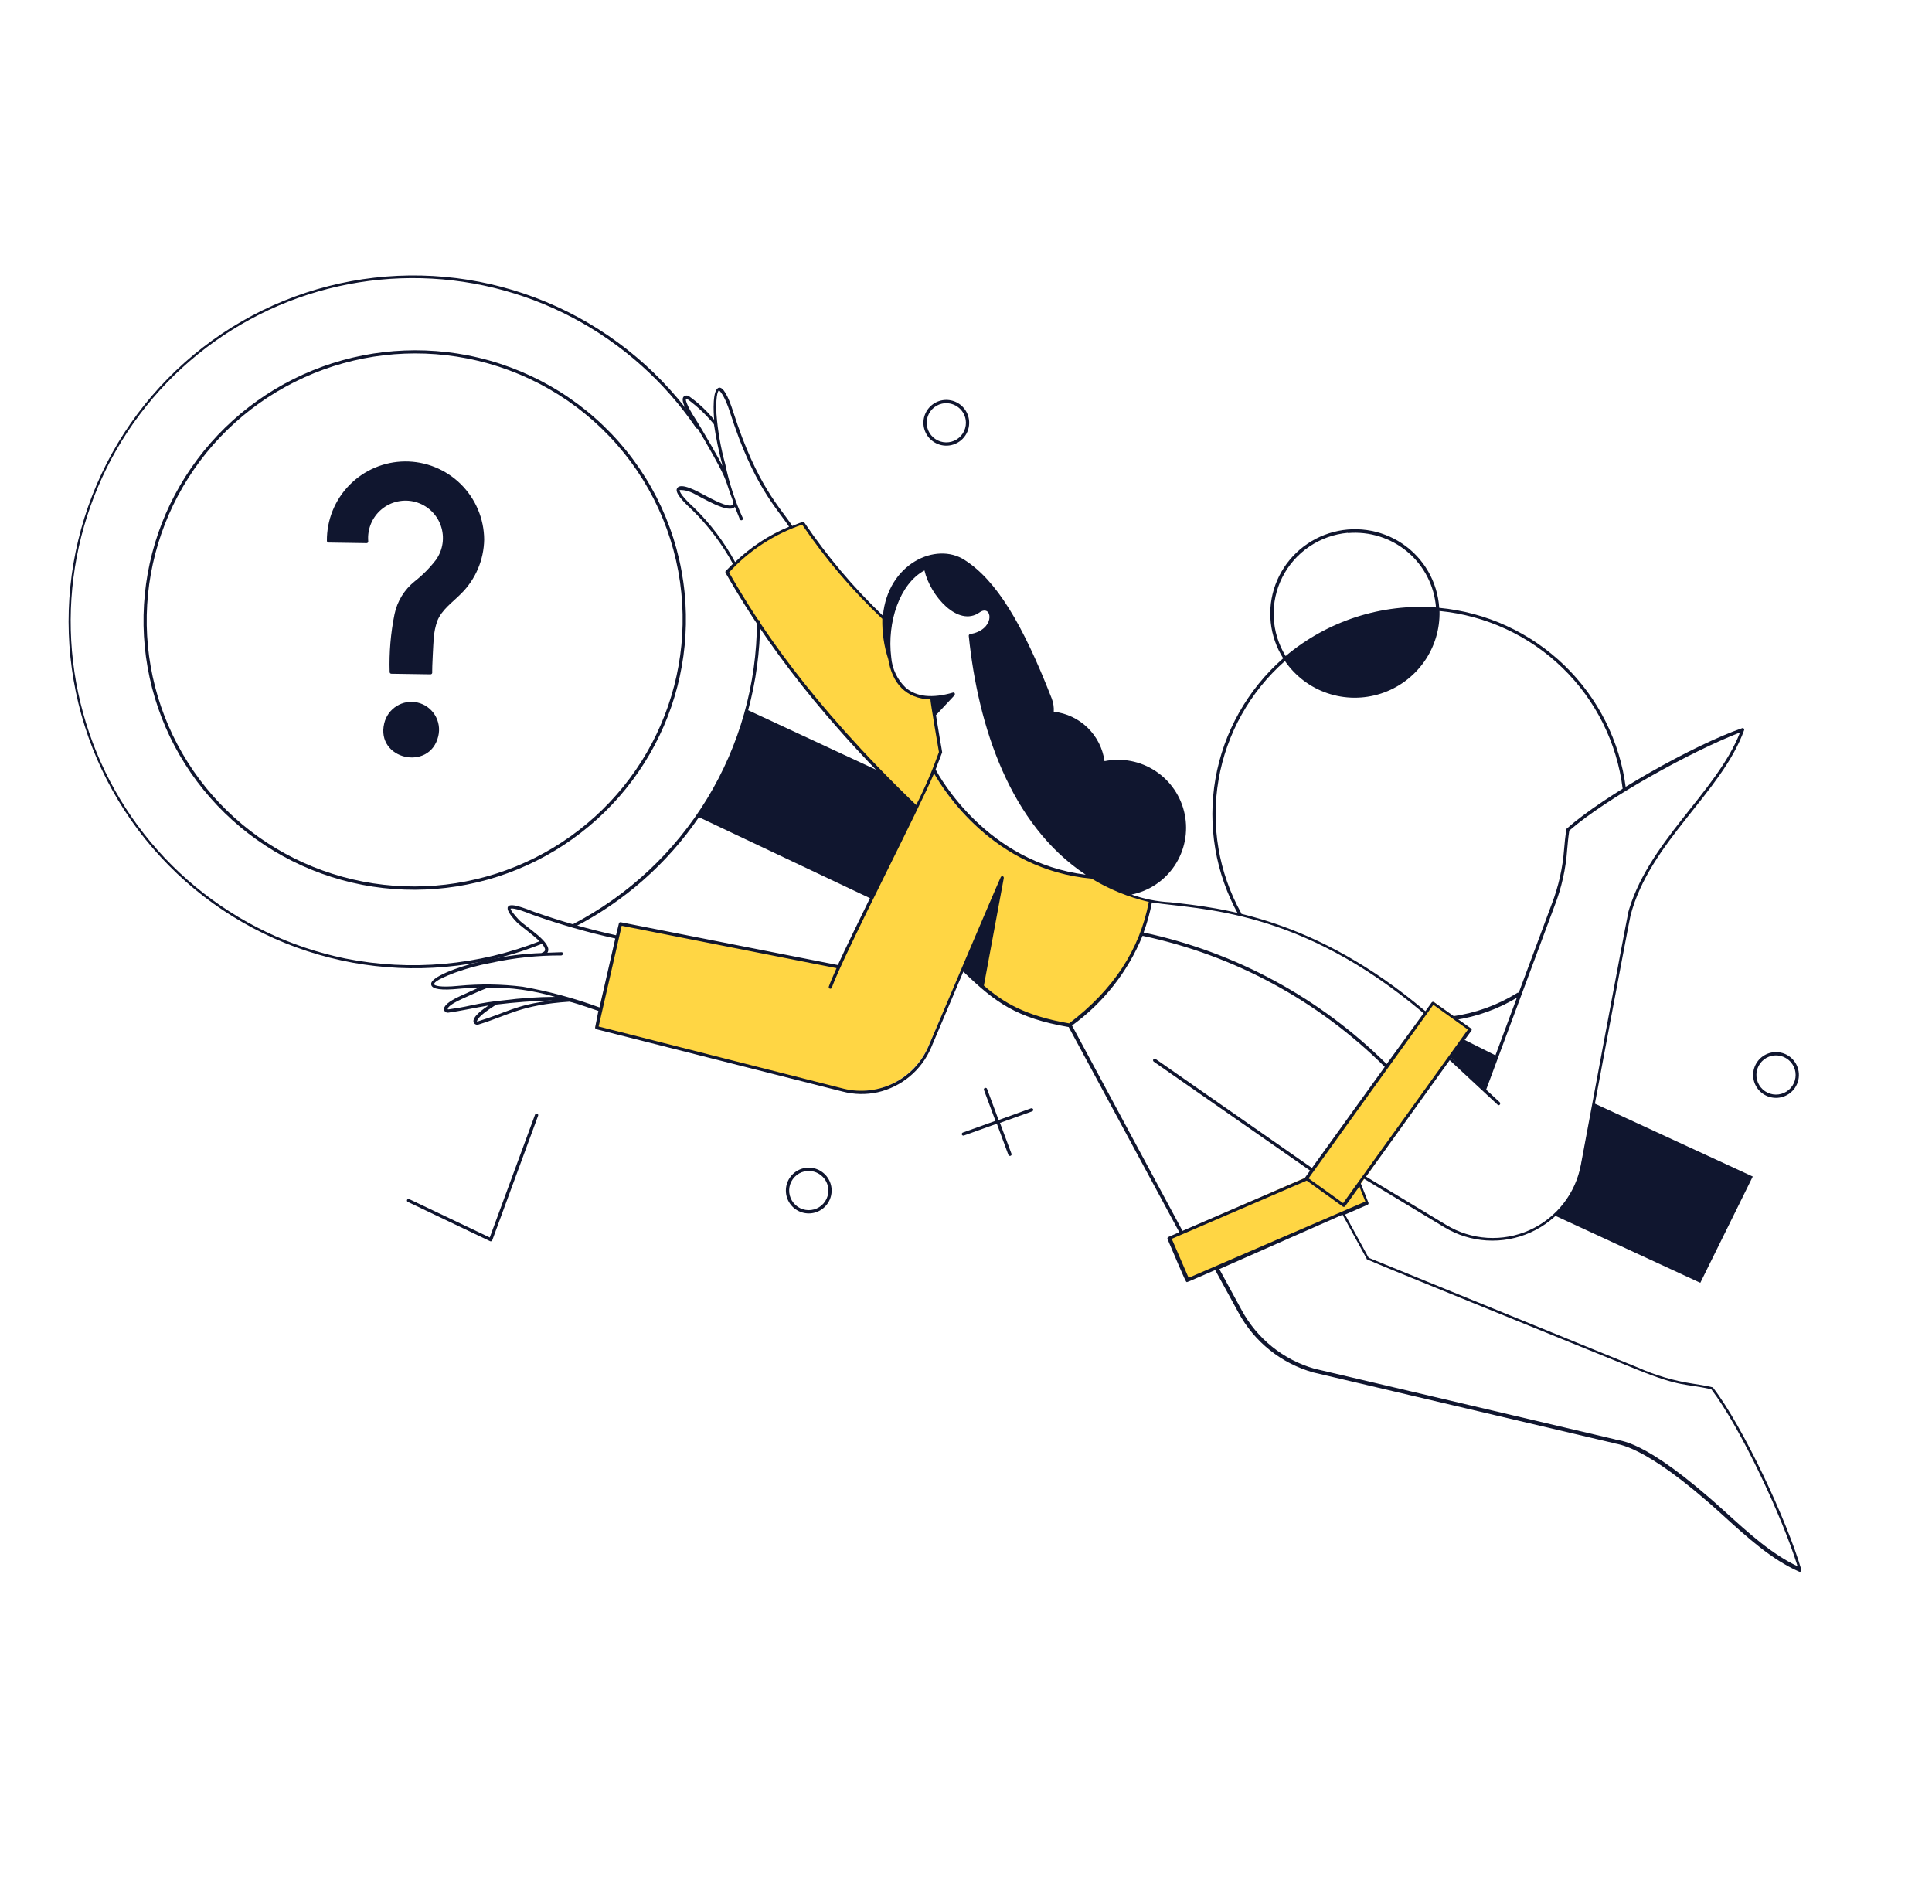 <svg width="769" height="758" viewBox="0 0 769 758" fill="none" xmlns="http://www.w3.org/2000/svg">
<path d="M364.788 321.847C324.947 283.8 303.476 253.338 288.879 227.912C297.16 218.789 307.692 211.962 319.431 208.11C329.584 222.73 341.339 236.184 354.483 248.228C354.483 248.228 348.207 277.045 371.093 277.994L374.636 299.587C371.825 307.202 368.535 314.637 364.788 321.847Z" fill="#FFD644"/>
<path d="M378.71 177.178C376.93 177.589 375.068 177.455 373.365 176.794C371.662 176.133 370.197 174.975 369.161 173.47C368.125 171.966 367.565 170.185 367.554 168.358C367.543 166.532 368.082 164.744 369.1 163.227C370.118 161.711 371.569 160.536 373.264 159.854C374.959 159.173 376.819 159.017 378.604 159.407C380.389 159.796 382.015 160.714 383.271 162.04C384.528 163.366 385.356 165.039 385.65 166.842C386.021 169.124 385.51 171.461 384.222 173.381C382.933 175.3 380.962 176.657 378.71 177.178ZM374.933 160.692C373.451 161.029 372.1 161.791 371.045 162.885C369.99 163.978 369.277 165.356 368.994 166.849C368.711 168.342 368.87 169.886 369.452 171.29C370.033 172.694 371.012 173.897 372.267 174.753C373.523 175.609 375.001 176.08 376.52 176.108C378.04 176.136 379.534 175.72 380.821 174.911C382.107 174.101 383.129 172.934 383.761 171.553C384.394 170.171 384.61 168.635 384.382 167.132C384.215 166.071 383.833 165.055 383.258 164.147C382.682 163.24 381.927 162.46 381.037 161.857C380.148 161.254 379.145 160.84 378.089 160.64C377.033 160.441 375.947 160.461 374.899 160.699L374.933 160.692Z" fill="#10162F"/>
<path d="M323.96 482.785C322.18 483.195 320.318 483.062 318.615 482.401C316.912 481.74 315.447 480.582 314.411 479.077C313.375 477.573 312.815 475.792 312.804 473.965C312.793 472.139 313.332 470.351 314.35 468.834C315.368 467.318 316.819 466.142 318.514 465.461C320.209 464.78 322.069 464.624 323.854 465.014C325.639 465.403 327.265 466.321 328.521 467.647C329.778 468.973 330.606 470.646 330.9 472.449C331.271 474.731 330.76 477.068 329.472 478.988C328.183 480.907 326.212 482.264 323.96 482.785ZM320.183 466.299C318.701 466.636 317.35 467.398 316.295 468.492C315.24 469.585 314.527 470.963 314.244 472.456C313.961 473.949 314.12 475.493 314.702 476.897C315.283 478.301 316.262 479.504 317.517 480.36C318.773 481.216 320.251 481.687 321.77 481.715C323.29 481.743 324.784 481.327 326.071 480.518C327.357 479.708 328.379 478.541 329.011 477.16C329.644 475.778 329.86 474.242 329.632 472.739C329.465 471.678 329.083 470.662 328.508 469.754C327.932 468.847 327.177 468.067 326.287 467.464C325.398 466.861 324.395 466.446 323.339 466.247C322.283 466.048 321.197 466.068 320.149 466.306L320.183 466.299Z" fill="#10162F"/>
<path d="M708.96 436.785C707.18 437.195 705.318 437.062 703.615 436.401C701.912 435.74 700.447 434.582 699.411 433.077C698.375 431.573 697.815 429.792 697.804 427.965C697.793 426.139 698.332 424.351 699.35 422.834C700.368 421.318 701.819 420.142 703.514 419.461C705.209 418.78 707.069 418.624 708.854 419.014C710.639 419.403 712.265 420.321 713.521 421.647C714.778 422.973 715.606 424.646 715.9 426.449C716.271 428.731 715.76 431.068 714.472 432.988C713.183 434.907 711.212 436.264 708.96 436.785ZM705.183 420.299C703.701 420.636 702.35 421.398 701.295 422.492C700.24 423.585 699.527 424.963 699.244 426.456C698.961 427.949 699.12 429.493 699.702 430.897C700.283 432.301 701.262 433.504 702.517 434.36C703.773 435.216 705.251 435.687 706.77 435.715C708.29 435.743 709.784 435.327 711.071 434.518C712.357 433.708 713.379 432.541 714.011 431.16C714.644 429.778 714.86 428.242 714.632 426.739C714.465 425.678 714.083 424.662 713.508 423.754C712.932 422.847 712.177 422.067 711.287 421.464C710.398 420.861 709.395 420.446 708.339 420.247C707.283 420.048 706.197 420.068 705.149 420.306L705.183 420.299Z" fill="#10162F"/>
<path d="M434.366 349.277C390.524 345.546 371.37 306.992 371.37 306.992C368.075 315.667 343.045 363.862 333.425 384.972L246.499 368.074L236.953 409.071L335.839 433.732C342.613 435.17 349.689 434.218 355.85 431.041C362.011 427.863 366.87 422.658 369.59 416.323L382.892 385.347C393.358 395.381 401.593 403.722 425.201 407.715C445.173 392.808 453.731 377.073 457.604 358.485C449.378 356.759 441.518 353.645 434.366 349.277Z" fill="#FFD644"/>
<path d="M591.151 434.157L595.928 420.441L582.139 413.531L577.305 420.716L591.151 434.157Z" fill="#10162F"/>
<path d="M697.662 468.338L634.103 438.998L629.372 463.897C627.954 471.476 624.113 478.408 618.421 483.662L676.778 510.639L697.662 468.338Z" fill="#10162F"/>
<path d="M578.621 406.088C578.454 406.126 578.275 406.081 578.123 405.962C577.971 405.843 577.86 405.66 577.812 405.454C577.765 405.247 577.786 405.034 577.871 404.861C577.955 404.688 578.097 404.569 578.264 404.531C587.376 403.265 596.097 400.1 604.052 395.174C604.196 395.11 604.358 395.113 604.51 395.183C604.662 395.253 604.793 395.384 604.879 395.554C604.965 395.724 604.999 395.919 604.976 396.105C604.954 396.291 604.875 396.454 604.755 396.565C596.688 401.554 587.852 404.773 578.621 406.088Z" fill="#10162F"/>
<path d="M572.859 241.955C572.529 236.865 571.036 231.919 568.495 227.494C565.953 223.069 562.431 219.282 558.194 216.422C553.958 213.562 549.12 211.704 544.05 210.989C538.979 210.274 533.81 210.722 528.935 212.298C524.06 213.875 519.608 216.537 515.919 220.084C512.23 223.631 509.401 227.968 507.647 232.765C505.893 237.562 505.26 242.692 505.798 247.765C506.336 252.838 508.029 257.719 510.749 262.037C496.534 274.509 487.02 291.44 483.785 310.018C480.551 328.597 483.791 347.706 492.967 364.174C493.062 364.296 493.199 364.38 493.351 364.41C493.504 364.44 493.662 364.414 493.797 364.337C493.932 364.259 494.034 364.136 494.085 363.989C494.136 363.843 494.132 363.683 494.074 363.54C485.066 347.354 481.878 328.58 485.037 310.322C488.197 292.064 497.514 275.414 511.45 263.123C515.549 269.106 521.485 273.603 528.371 275.939C535.257 278.276 542.722 278.327 549.649 276.085C556.576 273.843 562.591 269.429 566.796 263.503C571 257.577 573.167 250.457 572.973 243.211C591.394 244.998 608.646 252.974 621.893 265.828C635.14 278.681 643.596 295.648 645.872 313.942C645.91 314.108 646.012 314.251 646.157 314.342C646.302 314.432 646.476 314.461 646.643 314.423C646.81 314.385 646.954 314.282 647.045 314.138C647.136 313.994 647.166 313.82 647.128 313.654C644.77 295.068 636.133 277.845 622.636 264.815C609.14 251.786 591.586 243.724 572.859 241.955ZM536.544 212.186C540.805 211.816 545.095 212.29 549.168 213.581C553.24 214.872 557.013 216.955 560.27 219.708C563.527 222.462 566.203 225.832 568.143 229.624C570.082 233.416 571.248 237.554 571.572 241.8C549.864 240.198 528.375 247.148 511.729 261.154C508.844 256.473 507.209 251.132 506.979 245.639C506.749 240.147 507.932 234.684 510.415 229.769C512.898 224.854 516.6 220.65 521.169 217.555C525.738 214.461 531.022 212.579 536.521 212.087L536.544 212.186Z" fill="#10162F"/>
<path d="M195.74 381.932C171.374 387.543 145.934 386.38 122.159 378.57C98.384 370.76 77.174 356.598 60.813 337.609C44.452 318.619 33.559 295.521 29.306 270.801C25.053 246.081 27.603 220.676 36.679 197.319C45.755 173.963 61.015 153.54 80.816 138.249C100.617 122.958 124.209 113.379 149.052 110.541C173.895 107.704 199.049 111.717 221.806 122.147C244.562 132.578 264.06 149.031 278.199 169.736C278.272 169.876 278.291 170.036 278.253 170.189C278.216 170.341 278.124 170.474 277.996 170.563C277.867 170.652 277.711 170.692 277.555 170.673C277.4 170.655 277.256 170.58 277.152 170.464C264.539 151.942 247.585 136.806 227.782 126.387C207.979 115.968 185.933 110.584 163.583 110.71C141.233 110.837 119.264 116.468 99.609 127.11C79.953 137.752 63.212 153.078 50.859 171.741C38.506 190.403 30.919 211.83 28.765 234.137C26.611 256.444 29.956 278.948 38.507 299.669C47.058 320.39 60.551 338.693 77.801 352.97C95.051 367.246 115.529 377.058 137.434 381.542C163.502 386.755 190.505 384.315 215.204 374.514C215.352 374.481 215.508 374.501 215.643 374.572C215.777 374.643 215.883 374.76 215.94 374.901C215.998 375.042 216.003 375.199 215.956 375.344C215.909 375.489 215.811 375.613 215.682 375.692C209.211 378.299 202.542 380.386 195.74 381.932Z" fill="#10162F"/>
<path d="M186.07 141.441C163.979 137.142 141.072 139.826 120.555 149.117C100.039 158.407 82.941 173.84 71.656 193.253C60.37 212.667 55.463 235.088 57.621 257.379C59.779 279.669 68.894 300.712 83.69 317.56C98.486 334.408 118.221 346.218 140.133 351.336C162.044 356.454 185.035 354.624 205.884 346.101C226.734 337.579 244.398 322.791 256.404 303.809C268.41 284.828 274.157 262.602 272.838 240.245C271.445 216.515 262.168 193.938 246.465 176.055C230.761 158.173 209.518 145.998 186.07 141.441ZM271.538 240.335C272.831 262.426 267.145 284.383 255.275 303.134C243.405 321.884 225.945 336.488 205.342 344.901C184.738 353.313 162.022 355.113 140.375 350.048C118.727 344.984 99.231 333.308 84.618 316.656C70.005 300.004 61.006 279.21 58.881 257.186C56.756 235.161 61.612 213.009 72.768 193.831C83.924 174.653 100.823 159.41 121.097 150.236C141.371 141.062 164.005 138.417 185.831 142.67C208.998 147.185 229.983 159.225 245.494 176.9C261.005 194.575 270.166 216.887 271.538 240.335Z" fill="#10162F"/>
<path d="M351.092 307.514L297.793 282.71C300.905 271.202 302.512 259.339 302.576 247.418C302.56 247.257 302.485 247.109 302.365 247.001C302.245 246.894 302.089 246.836 301.928 246.837C301.766 246.839 301.612 246.902 301.495 247.012C301.377 247.122 301.305 247.273 301.293 247.433C301.242 272.29 294.386 296.657 281.469 317.891C268.553 339.126 250.069 356.417 228.023 367.889C227.947 367.927 227.88 367.979 227.824 368.043C227.769 368.107 227.726 368.182 227.7 368.262C227.673 368.343 227.662 368.428 227.668 368.512C227.674 368.597 227.697 368.679 227.735 368.755C227.773 368.831 227.825 368.899 227.889 368.954C227.953 369.01 228.028 369.052 228.108 369.079C228.189 369.106 228.273 369.116 228.358 369.11C228.443 369.104 228.525 369.082 228.601 369.044C248.506 358.803 265.549 343.768 278.193 325.294L347.129 357.926L364.984 321.239L351.092 307.514Z" fill="#10162F"/>
<path d="M472.846 509.311L465.582 492.351L536.521 461.355L543.792 478.348L472.846 509.311Z" fill="#FFD644"/>
<path d="M195.033 494.048L162.473 478.501C162.38 478.48 162.292 478.438 162.216 478.379C162.141 478.32 162.08 478.244 162.037 478.158C161.995 478.071 161.973 477.977 161.973 477.88C161.972 477.784 161.994 477.69 162.035 477.603C162.076 477.516 162.137 477.44 162.212 477.38C162.287 477.32 162.374 477.277 162.468 477.256C162.561 477.234 162.659 477.234 162.752 477.256C162.846 477.277 162.933 477.319 163.008 477.379L194.94 492.589L212.974 443.682C213.033 443.523 213.154 443.393 213.309 443.322C213.464 443.251 213.64 443.244 213.8 443.304C213.96 443.363 214.089 443.483 214.16 443.638C214.231 443.793 214.238 443.97 214.179 444.13L195.902 493.78C195.863 493.855 195.809 493.922 195.744 493.976C195.679 494.03 195.604 494.071 195.523 494.096C195.443 494.121 195.358 494.13 195.273 494.121C195.189 494.113 195.108 494.088 195.033 494.048Z" fill="#10162F"/>
<path d="M535.215 480.34L520.428 469.573L570.644 398.813L585.432 409.581L535.215 480.34Z" fill="#FFD644"/>
<path d="M411.236 441.567C411.166 441.412 411.039 441.287 410.878 441.217C410.718 441.147 410.535 441.136 410.365 441.186L397.474 445.847L392.902 433.51C392.865 433.346 392.761 433.205 392.614 433.117C392.467 433.029 392.289 433.002 392.118 433.041C391.948 433.08 391.799 433.182 391.705 433.325C391.611 433.469 391.579 433.641 391.617 433.804L396.229 446.166L383.331 450.794C383.16 450.833 383.012 450.936 382.918 451.079C382.824 451.222 382.792 451.395 382.829 451.558C382.867 451.722 382.97 451.863 383.117 451.951C383.264 452.039 383.443 452.066 383.613 452.027L396.775 447.305L401.346 459.642C401.384 459.805 401.488 459.946 401.635 460.034C401.782 460.122 401.96 460.15 402.13 460.111C402.301 460.072 402.45 459.969 402.544 459.826C402.638 459.683 402.67 459.511 402.632 459.347L398.019 446.985L410.918 442.357C411.057 442.279 411.164 442.158 411.222 442.014C411.279 441.87 411.284 441.712 411.236 441.567Z" fill="#10162F"/>
<path d="M166.259 279.674C164.844 279.339 163.376 279.288 161.94 279.524C160.504 279.759 159.127 280.277 157.889 281.046C156.651 281.816 155.576 282.823 154.725 284.01C153.874 285.196 153.263 286.539 152.929 287.962C149.508 302.318 171.106 307.201 174.451 293.041C174.791 291.621 174.849 290.148 174.621 288.707C174.393 287.266 173.883 285.885 173.122 284.643C172.361 283.401 171.363 282.323 170.185 281.47C169.008 280.617 167.673 280.007 166.259 279.674Z" fill="#10162F"/>
<path d="M192.719 214.745C192.685 210.63 191.841 206.561 190.236 202.773C188.63 198.985 186.296 195.55 183.364 192.666C180.433 189.782 176.963 187.504 173.152 185.963C169.341 184.422 165.264 183.648 161.153 183.685C157.042 183.722 152.979 184.569 149.194 186.178C145.41 187.787 141.978 190.127 139.096 193.063C136.214 196 133.937 199.475 132.396 203.292C130.855 207.108 130.08 211.191 130.114 215.307C130.127 215.478 130.201 215.639 130.323 215.76C130.445 215.88 130.606 215.953 130.777 215.965L145.899 216.202C145.993 216.207 146.088 216.19 146.175 216.154C146.262 216.118 146.341 216.064 146.405 215.994C146.469 215.924 146.517 215.841 146.546 215.751C146.574 215.661 146.583 215.566 146.57 215.472C146.365 213.077 146.742 210.669 147.667 208.451C148.592 206.233 150.039 204.271 151.884 202.733C153.729 201.195 155.918 200.127 158.264 199.618C160.61 199.109 163.044 199.176 165.358 199.812C167.672 200.448 169.798 201.635 171.555 203.271C173.312 204.908 174.648 206.945 175.448 209.21C176.249 211.476 176.49 213.901 176.153 216.281C175.815 218.66 174.908 220.923 173.509 222.876C171.068 226.057 168.238 228.918 165.085 231.392C160.963 234.68 158.117 239.306 157.038 244.47C155.502 252.046 154.85 259.774 155.095 267.499C155.092 267.677 155.159 267.85 155.282 267.979C155.405 268.108 155.573 268.184 155.751 268.191L171.36 268.424C171.466 268.426 171.572 268.403 171.668 268.356C171.764 268.31 171.848 268.242 171.912 268.157C171.977 268.072 172.021 267.973 172.041 267.869C172.061 267.764 172.055 267.656 172.026 267.553C171.946 266.424 172.497 255.518 172.639 254.157C172.793 251.733 173.286 249.342 174.106 247.055C175.921 242.633 180.168 239.721 183.504 236.342C189.283 230.629 192.593 222.874 192.719 214.745Z" fill="#10162F"/>
<path d="M693.545 289.818C674.231 296.466 638.504 316.667 623.661 329.791C623.603 329.832 623.556 329.886 623.522 329.947C623.488 330.009 623.469 330.078 623.465 330.148C623.003 333.136 622.766 335.587 622.572 337.923C622.011 345.448 620.349 352.849 617.637 359.89L590.509 432.781L577.765 421.115L585.692 410.236C585.737 410.167 585.768 410.09 585.782 410.009C585.797 409.928 585.795 409.845 585.776 409.765C585.758 409.685 585.724 409.609 585.675 409.543C585.627 409.476 585.566 409.42 585.495 409.378L570.724 398.871C570.577 398.788 570.404 398.762 570.239 398.8C570.074 398.838 569.93 398.936 569.834 399.075L567.359 402.524C523.463 365.387 486.039 361.355 465.881 359.167C460.592 358.899 455.37 357.861 450.381 356.085C457.423 354.661 463.611 350.497 467.583 344.511C471.555 338.524 472.987 331.205 471.562 324.163C470.138 317.121 465.974 310.934 459.987 306.962C454.001 302.99 446.681 301.558 439.639 302.983C438.936 297.924 436.569 293.243 432.91 289.679C429.251 286.116 424.509 283.872 419.433 283.303C419.542 281.487 419.255 279.669 418.594 277.974C406.965 248.134 396.531 230.938 383.921 222.888C372.586 215.553 353.377 224.329 351.431 245.091C339.736 233.896 329.267 221.486 320.203 208.072C320.119 207.958 320.002 207.873 319.867 207.829C319.732 207.785 319.587 207.785 319.452 207.828C318 208.16 316.665 208.848 315.357 209.356C310.72 202.153 301.293 193.444 291.896 164.099C289.755 157.332 287.784 154.033 286.185 154.33C283.446 154.957 284.025 164.305 284.249 167.101C281.375 163.576 278.042 160.45 274.34 157.807C274.025 157.57 273.639 157.445 273.244 157.454C272.849 157.463 272.468 157.604 272.163 157.855C271.124 158.926 271.929 161.381 274.645 165.655C278.852 172.193 282.776 179.316 283.942 181.375C289.85 192.002 288.454 190.76 291.786 199.546C291.96 200.305 291.802 200.827 291.469 201.042C289.92 202.161 283.597 198.818 279.794 196.772C277.503 195.56 271.094 191.993 269.563 194.254C268.953 195.227 269.031 197.085 275.573 203.052C281.981 209.34 287.423 216.543 291.721 224.425L288.898 227.26C288.807 227.361 288.748 227.486 288.729 227.621C288.711 227.755 288.733 227.892 288.793 228.013C300.351 248.146 320.485 279.789 363.894 321.621C360.684 328.226 337.795 374.447 333.489 384.15L247.069 367.104C246.99 367.088 246.908 367.087 246.829 367.102C246.75 367.117 246.674 367.148 246.607 367.192C246.539 367.237 246.482 367.294 246.437 367.361C246.392 367.428 246.361 367.503 246.345 367.583L245.201 372.29C234.12 369.839 223.199 366.717 212.497 362.94C204.855 359.898 202.916 359.926 202.207 360.922C201.497 361.918 202.963 364.221 205.529 366.932C207.53 369.148 217.374 375.435 216.934 378.21C216.795 378.971 215.765 379.173 215.465 379.38C208.649 379.602 201.868 380.447 195.206 381.903C190.26 382.839 185.397 384.174 180.666 385.894C171.077 389.515 171.523 391.462 171.652 392.023C172.052 393.771 175.647 394.302 182.707 393.588C185.216 393.325 187.921 393.157 190.715 393.072L183.166 396.503C178.543 398.605 176.345 400.532 176.766 402.068C176.89 402.426 177.141 402.727 177.472 402.913C177.802 403.1 178.19 403.159 178.561 403.08C182.809 402.524 189.655 401.025 194.474 400.233C192.485 401.557 187.558 404.908 188.582 407.105C188.769 407.432 189.065 407.682 189.419 407.81C189.773 407.939 190.161 407.938 190.514 407.808C202.394 404.183 207.272 400.01 226.636 398.734C227.912 398.997 230.337 399.726 238.175 402.41L236.889 408.921C236.851 409.082 236.878 409.252 236.962 409.394C237.046 409.537 237.182 409.641 237.342 409.686L335.409 434.516C339.973 435.708 344.755 435.803 349.363 434.792C354.056 433.722 358.428 431.555 362.121 428.469C365.815 425.384 368.725 421.467 370.613 417.04L383.439 386.771C396.098 398.977 404.441 405.227 425.376 408.834L469.402 490.497L465.045 492.398C464.891 492.467 464.771 492.593 464.709 492.75C464.648 492.907 464.65 493.082 464.716 493.237C472.31 511.222 472.053 510.1 472.271 510.294C472.488 510.487 471.902 510.656 483.688 505.559L492.953 522.502C496.068 528.261 500.308 533.336 505.42 537.426C510.533 541.515 516.415 544.537 522.718 546.312L642.382 574.46C643.502 575.106 653.869 574.12 685.377 602.809C695.557 612.076 705.164 620.814 716.13 625.629C716.243 625.676 716.368 625.69 716.489 625.669C716.61 625.648 716.722 625.593 716.812 625.51C716.903 625.427 716.968 625.32 717 625.202C717.031 625.083 717.029 624.958 716.991 624.841C711.268 605.316 693.962 568.129 681.889 552.421C681.796 552.307 681.668 552.226 681.524 552.192C678.59 551.51 676.183 551.158 673.841 550.792C666.314 549.655 658.976 547.505 652.026 544.399L544.766 500.665L535.375 483.473L544.345 479.578C544.499 479.509 544.62 479.382 544.681 479.225C544.743 479.068 544.74 478.893 544.674 478.738L541.631 471.066L542.948 469.237L574.905 488.516C580.015 491.608 585.799 493.414 591.761 493.779C597.722 494.145 603.683 493.059 609.133 490.616C614.583 488.172 619.359 484.443 623.051 479.749C626.744 475.055 629.243 469.535 630.334 463.663C630.258 463.333 648.429 366.657 648.999 364.443C656.588 335.27 685.327 315.489 694.262 290.522C694.272 290.426 694.26 290.329 694.227 290.239C694.194 290.148 694.142 290.066 694.073 289.998C694.004 289.93 693.921 289.879 693.829 289.848C693.738 289.817 693.641 289.807 693.545 289.818ZM287.622 185.463C286.302 182.883 279.875 171.507 275.724 165.061C274.426 163.032 271.722 157.747 273.702 158.961C277.599 161.813 281.117 165.15 284.172 168.89C285.009 174.475 286.161 180.008 287.622 185.463ZM566.721 403.226L551.932 423.561C525.373 397.196 491.795 379.021 455.198 371.199C456.626 367.306 457.73 363.301 458.498 359.226C477.614 362.174 517.095 361.394 566.508 403.206L566.721 403.226ZM367.965 227.065C370.278 237.161 381.369 249.796 389.888 243.781C394.669 240.394 396.377 249.518 387.754 252.049L386.104 252.427C385.953 252.459 385.819 252.545 385.726 252.668C385.633 252.792 385.588 252.944 385.598 253.098C389.278 289.17 402.054 328.263 432.143 348.179C392.823 343.296 374.048 309.398 372.401 306.303L374.921 299.717C375.175 299.312 374.989 300.014 372.549 284.668L379.856 276.847C380.395 276.168 379.851 275.46 379.28 275.695C371.103 278.054 364.809 277.412 360.537 273.772C357.169 270.58 355.102 266.254 354.734 261.628C353.005 247.717 358.097 232.347 367.965 227.065ZM276.345 202.181C269.852 196.271 270.549 195.07 270.549 195.07C270.549 195.07 272.82 194.827 275.87 196.316C279.789 198.266 290.116 204.686 292.498 201.744C293.092 203.275 293.749 204.93 294.525 206.801C294.606 206.934 294.732 207.033 294.881 207.08C295.029 207.127 295.19 207.119 295.332 207.056C295.475 206.994 295.59 206.882 295.656 206.741C295.723 206.601 295.736 206.44 295.693 206.291C292.548 199.406 290.195 192.186 288.679 184.77C286.86 178.222 285.684 171.514 285.166 164.738C284.774 155.903 286.181 155.372 286.181 155.372C286.181 155.372 288.246 156.809 290.612 164.255C299.857 193.391 309.456 202.547 314.07 209.651C306.095 212.958 298.813 217.737 292.605 223.737C288.282 215.786 282.803 208.521 276.345 202.181ZM290.183 227.868C298.12 219.159 308.139 212.61 319.301 208.835C328.538 222.453 339.232 235.024 351.193 246.326C351.066 251.774 351.864 257.204 353.553 262.385C355.151 272.089 360.632 278.126 370.349 278.401C370.224 278.915 373.439 297.8 373.729 299.365C371.166 306.578 368.139 313.617 364.665 320.438C321.729 279.156 301.612 247.892 290.183 227.868ZM190.26 406.547C190.205 406.59 190.14 406.621 190.072 406.637C190.004 406.652 189.932 406.653 189.864 406.637C189.864 406.637 189.546 405.252 194.807 401.685L197.519 399.883C204.911 398.967 212.343 398.423 219.789 398.253C204.809 400.019 202.023 403.018 190.26 406.547ZM200.567 398.177C196.17 398.593 191.803 399.269 187.486 400.202C184.385 400.913 181.139 401.448 178.644 401.776C178.413 401.829 178.281 401.859 178.236 401.661C178.19 401.463 178.124 400.263 183.908 397.618C185.134 397.06 191.2 394.281 194.27 393.126C203.288 393.003 212.272 394.247 220.918 396.814C214.113 396.856 207.317 397.311 200.567 398.177ZM208.081 392.775C199.595 391.717 191.02 391.597 182.508 392.418C174.905 393.187 172.92 392.253 172.829 391.857C172.738 391.461 172.728 390.352 181.002 387.206C185.671 385.515 190.47 384.206 195.351 383.294C204.585 381.284 214.011 380.289 223.461 380.326C224.286 380.137 224.268 378.996 223.446 379.045L217.866 379.247C220.47 375.455 208.908 368.797 206.482 366.089C205.646 365.169 203.09 362.351 203.251 361.69C203.416 361.652 204.543 361.116 212.046 364.154C222.792 367.974 233.766 371.12 244.904 373.573L238.621 401.023C228.704 397.381 218.484 394.621 208.081 392.775ZM391.605 392.401L399.521 349.645C399.713 348.663 398.64 348.527 398.332 349.153C396.283 353.547 369.581 416.477 369.581 416.477C366.869 422.833 361.989 428.019 355.81 431.114C349.632 434.208 342.556 435.009 335.842 433.375L238.275 408.604L247.46 368.508L332.972 385.38C331.503 388.668 330.418 391.209 329.878 392.791C329.844 392.945 329.868 393.106 329.945 393.243C330.022 393.381 330.147 393.485 330.296 393.537C330.444 393.588 330.607 393.583 330.752 393.523C330.898 393.463 331.016 393.351 331.085 393.209C334.888 381.92 366.097 321.533 371.787 307.867C375.539 314.543 395.376 346.253 434.518 349.753C441.563 354.027 449.243 357.155 457.27 359.021C453.583 378.098 443.211 393.913 425.561 407.368C408.177 404.405 399.349 399.066 391.583 392.302L391.605 392.401ZM426.694 408.22C439.194 399.163 448.918 386.797 454.77 372.513C491.263 380.241 524.744 398.354 551.179 424.671L522.2 464.926L459.959 421.539C459.817 421.443 459.643 421.406 459.474 421.439C459.306 421.471 459.157 421.568 459.06 421.71C458.964 421.852 458.928 422.026 458.96 422.195C458.992 422.363 459.09 422.512 459.232 422.609L521.465 465.963L519.304 468.958L470.669 489.963L426.694 408.22ZM543.986 501.052C544.069 501.415 536.247 498.345 651.575 545.162C669.188 552.309 670.756 550.665 681.155 553.006C692.833 568.353 709.441 603.859 715.499 623.481C705.223 618.647 696.059 610.329 686.363 601.507C653.636 571.742 644.309 573.775 642.798 572.941L523.101 544.8C516.999 543.037 511.309 540.079 506.361 536.097C501.412 532.116 497.305 527.191 494.276 521.608L485.338 505.181L534.38 483.528L543.986 501.052ZM543.459 478.287L473.108 508.643L466.394 493.131L520.122 469.952L534.55 480.329C534.622 480.374 534.702 480.405 534.786 480.419C534.87 480.434 534.955 480.431 535.038 480.412C535.121 480.393 535.199 480.358 535.268 480.309C535.338 480.259 535.396 480.197 535.441 480.124L541.081 472.304L543.459 478.287ZM534.611 478.926L520.854 469.055L570.522 399.959L584.279 409.83L534.611 478.926ZM647.91 364.241C647.349 366.488 629.317 463.166 629.261 463.527C628.226 469.22 625.82 474.576 622.252 479.132C618.684 483.688 614.06 487.307 608.78 489.675C603.499 492.044 597.722 493.092 591.946 492.728C586.171 492.364 580.571 490.599 575.63 487.586L543.721 468.365L577.033 422.012L596.144 439.79C596.757 440.344 597.525 439.3 596.912 438.746L591.533 433.762L618.748 360.643C621.562 353.426 623.263 345.823 623.792 338.095C624.001 335.825 624.188 333.455 624.621 330.647C639.071 317.926 673.443 298.938 692.591 291.565C683.256 315.547 655.37 335.41 647.778 364.271L647.91 364.241Z" fill="#10162F"/>
</svg>
